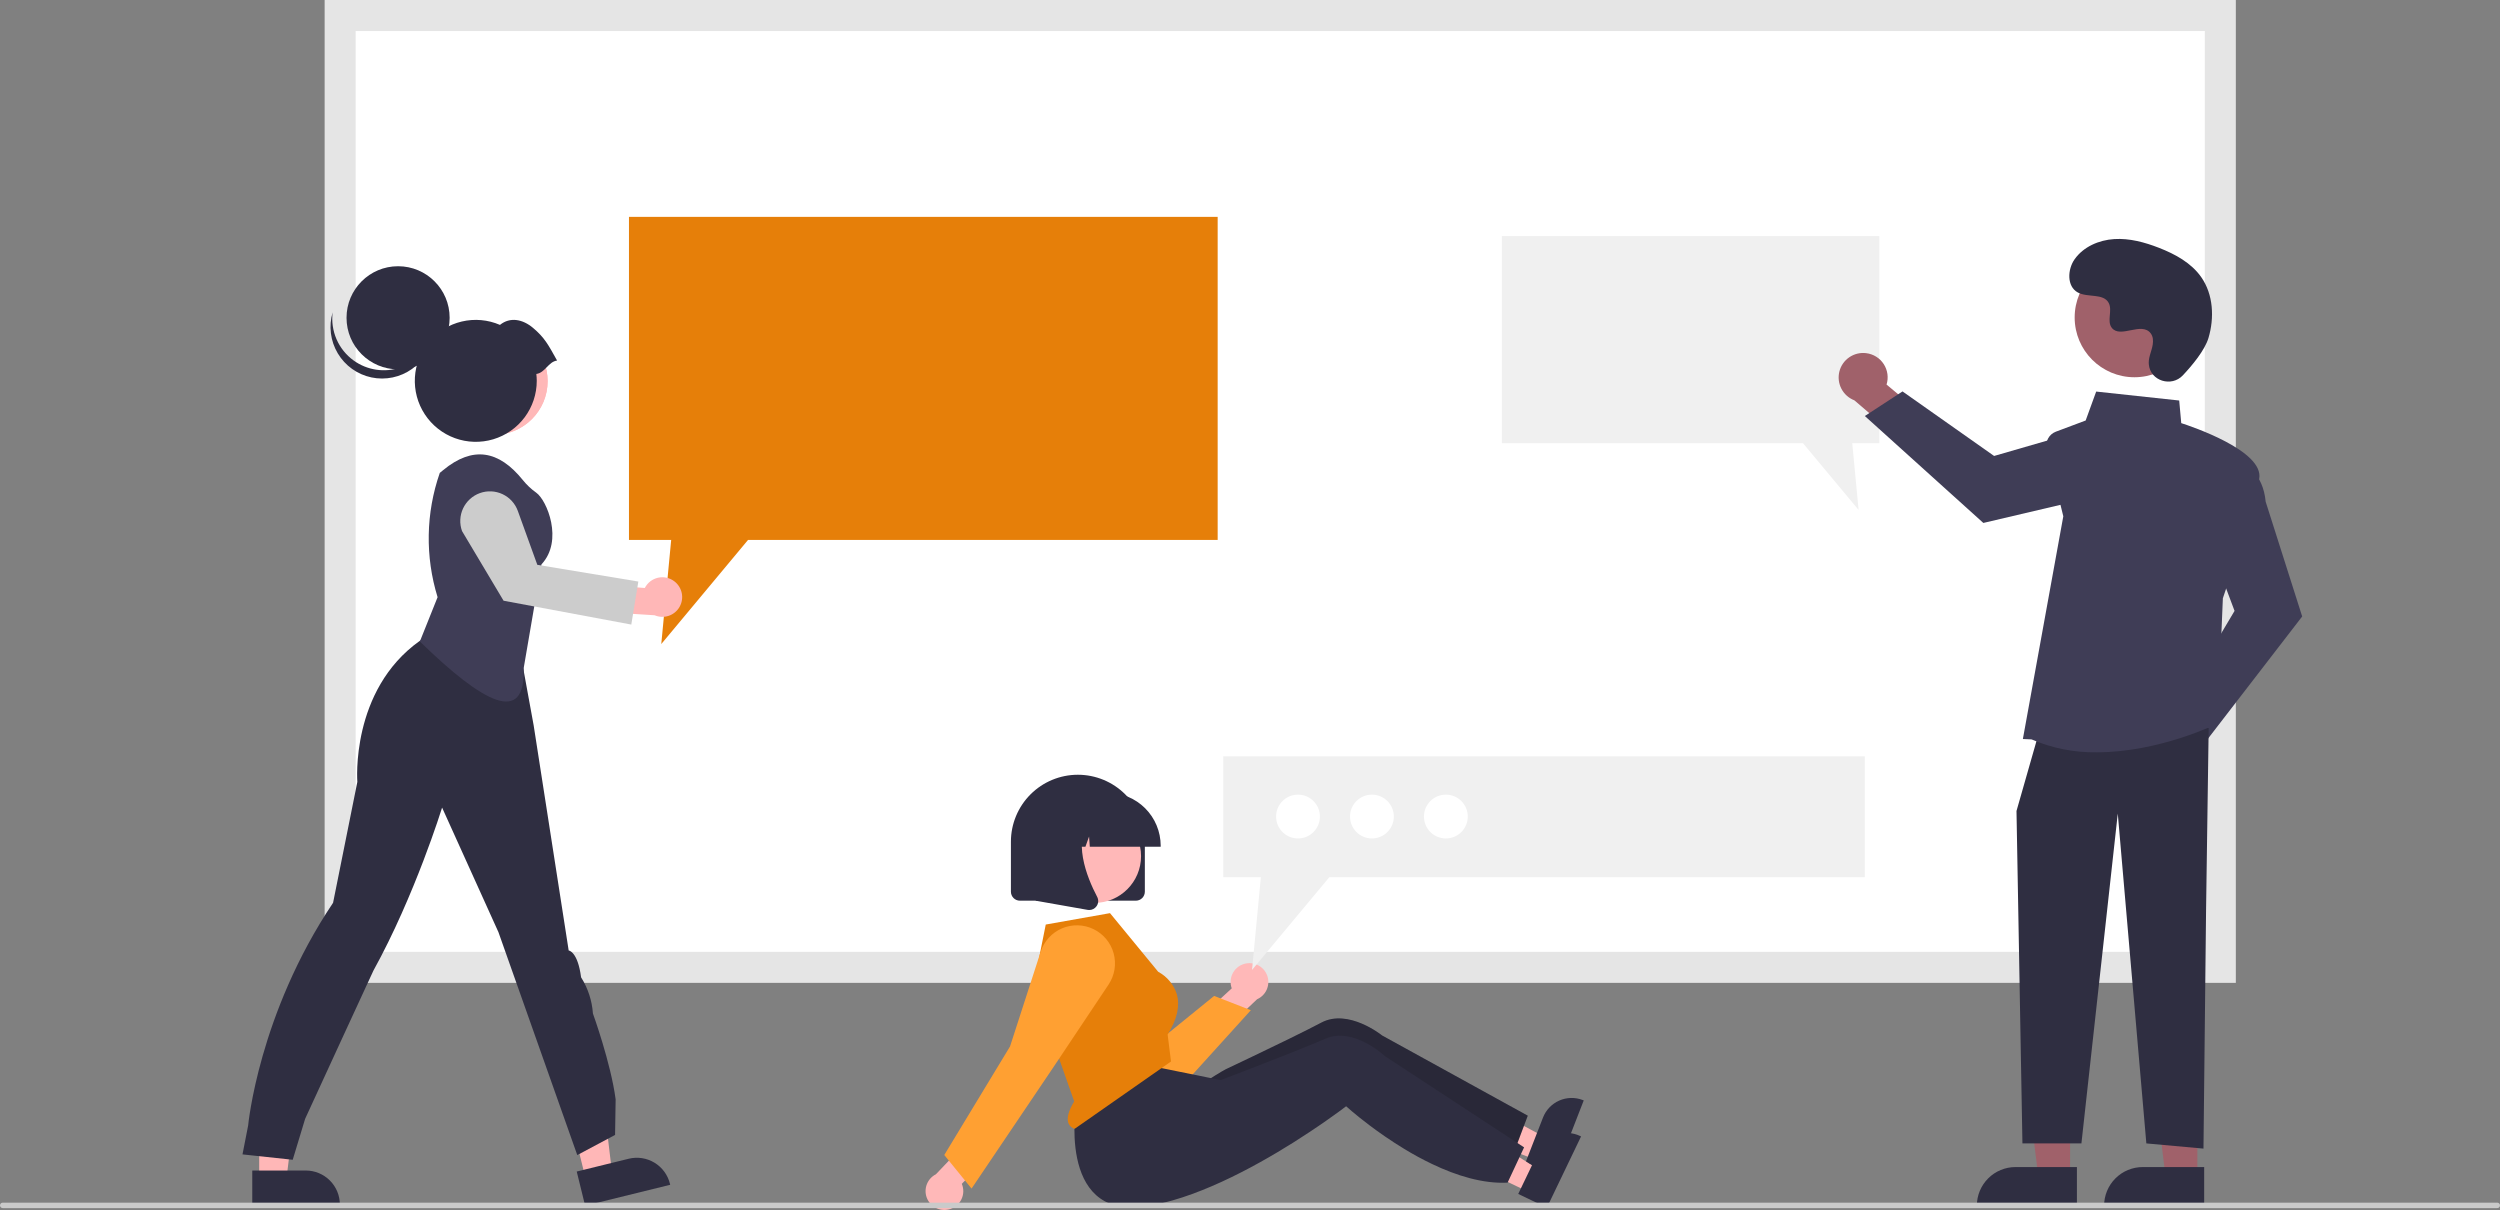 <svg width="913" height="442" viewBox="0 0 913 442" fill="none" xmlns="http://www.w3.org/2000/svg">
<rect x="0" y="0" width="913" height="442" fill="#808080" stroke="none"/>
<g clip-path="url(#clip0)">
<path d="M124.218 353.275H810.862V5.664H124.218V353.275Z" fill="white"/>
<path d="M816.526 358.939H118.554V0H816.526V358.939ZM129.882 347.611H805.198V11.328H129.882V347.611Z" fill="#E5E5E5"/>
<path d="M444.691 79.203V197.186H273.183L241.498 235.203L245.116 197.186H229.699V79.203H444.691Z" fill="#E67F09"/>
<path d="M548.482 86.203V161.849H658.445L678.76 186.223L676.441 161.849H686.325V86.203H548.482Z" fill="#F0F0F0"/>
<path d="M94.66 430.711H104.581L109.301 392.445H94.659L94.66 430.711Z" fill="#FFB7B7"/>
<path d="M92.13 427.472L111.668 427.471H111.668C114.971 427.472 118.137 428.783 120.472 431.118C122.807 433.453 124.119 436.62 124.119 439.922V440.327L92.13 440.328L92.13 427.472Z" fill="#2F2E41"/>
<path d="M213.852 430.385L223.486 428.014L218.925 389.729L204.707 393.228L213.852 430.385Z" fill="#FFB7B7"/>
<path d="M210.621 427.845L229.593 423.176L229.594 423.175C232.8 422.387 236.189 422.904 239.014 424.613C241.839 426.323 243.87 429.084 244.659 432.291L244.756 432.683L213.693 440.328L210.621 427.845Z" fill="#2F2E41"/>
<path d="M88.559 421.587L90.62 411.043C90.62 411.043 94.414 370.33 121.639 329.697L130.501 285.558C130.501 285.558 127.869 252.148 153.271 234.063L161.103 228.668L188.56 230.242L194.901 264.96L207.679 347.108C207.679 347.108 210.976 347.417 212.213 356.916C214.726 360.905 216.213 365.455 216.54 370.158C216.54 370.158 223.08 388.197 224.831 401.479L224.625 414.476L210.817 421.832L182.038 340.443L161.454 294.941C161.454 294.941 151.547 327 136.372 354.464C136.372 354.464 115.588 399.451 111.435 408.591L106.901 423.549L88.559 421.587Z" fill="#2F2E41"/>
<path d="M180.363 158.807C191.202 158.807 199.989 150.021 199.989 139.182C199.989 128.343 191.202 119.557 180.363 119.557C169.524 119.557 160.738 128.343 160.738 139.182C160.738 150.021 169.524 158.807 180.363 158.807Z" fill="#FFB7B7"/>
<path d="M180.363 158.807C191.202 158.807 199.989 150.021 199.989 139.182C199.989 128.343 191.202 119.557 180.363 119.557C169.524 119.557 160.738 128.343 160.738 139.182C160.738 150.021 169.524 158.807 180.363 158.807Z" fill="#FFB8B8"/>
<path d="M153.329 234.272L159.807 218.089C155.23 203.263 155.51 187.362 160.608 172.707V172.707L161.847 171.686C172.646 162.793 182.123 164.412 190.918 175.29C192.334 177.059 193.991 178.621 195.839 179.931C199.718 182.652 205.872 197.438 197.747 206.104L191.247 244.022C191.931 264.958 176.74 257.075 153.329 234.272Z" fill="#3F3D56"/>
<path d="M246.223 212.262C245.385 211.628 244.418 211.186 243.391 210.967C242.364 210.747 241.301 210.755 240.277 210.991C239.254 211.226 238.294 211.683 237.466 212.33C236.638 212.976 235.962 213.797 235.486 214.733L219.116 213.458L215.915 223.217L239.058 224.693C240.683 225.389 242.508 225.465 244.186 224.906C245.864 224.347 247.278 223.192 248.161 221.66C249.044 220.127 249.335 218.325 248.978 216.592C248.62 214.86 247.64 213.32 246.223 212.262H246.223Z" fill="#FFB7B7"/>
<path d="M230.55 228.093L183.904 219.384L168.732 193.947C167.757 191.244 167.896 188.265 169.118 185.664C170.34 183.064 172.545 181.055 175.248 180.081C177.95 179.106 180.93 179.245 183.53 180.466C186.131 181.688 188.139 183.893 189.114 186.596L196.23 206.274L233.121 212.38L230.55 228.093Z" fill="#CCCCCC"/>
<path d="M145.381 134.883C155.779 134.883 164.209 126.454 164.209 116.055C164.209 105.657 155.779 97.227 145.381 97.227C134.982 97.227 126.553 105.657 126.553 116.055C126.553 126.454 134.982 134.883 145.381 134.883Z" fill="#2F2E41"/>
<path d="M129.141 131.646C131.578 133.408 134.401 134.56 137.374 135.006C140.348 135.453 143.385 135.181 146.232 134.213C149.079 133.245 151.652 131.609 153.737 129.443C155.822 127.276 157.358 124.642 158.216 121.76C157.892 124.342 157.035 126.83 155.7 129.064C154.366 131.299 152.583 133.233 150.463 134.744C148.344 136.254 145.934 137.309 143.386 137.842C140.838 138.374 138.208 138.373 135.661 137.837C133.113 137.302 130.705 136.244 128.587 134.731C126.469 133.217 124.688 131.281 123.357 129.045C122.025 126.809 121.171 124.321 120.849 121.738C120.528 119.155 120.745 116.533 121.488 114.039C121.066 117.39 121.554 120.794 122.9 123.892C124.247 126.99 126.402 129.668 129.141 131.646V131.646Z" fill="#2F2E41"/>
<path d="M203.445 131.667C200.158 125.783 198.9 123.325 194.662 119.746C190.914 116.582 186.304 115.652 182.586 118.651C178.188 116.75 173.293 116.319 168.63 117.422C163.967 118.525 159.784 121.102 156.703 124.771C153.621 128.441 151.805 133.006 151.525 137.789C151.245 142.573 152.515 147.319 155.147 151.323C157.779 155.327 161.632 158.375 166.135 160.015C170.637 161.654 175.548 161.798 180.139 160.424C184.729 159.05 188.754 156.233 191.615 152.389C194.477 148.546 196.022 143.882 196.022 139.09C196.018 138.249 195.968 137.408 195.87 136.572C199.102 136.118 200.213 132.121 203.445 131.667Z" fill="#2F2E41"/>
<path d="M782.249 272.525C782.31 271.227 782.656 269.957 783.261 268.806C783.866 267.656 784.716 266.652 785.752 265.865C786.787 265.078 787.982 264.528 789.253 264.254C790.523 263.979 791.839 263.986 793.107 264.275L804.868 247.7L816.683 252.391L799.745 275.564C799.119 277.661 797.746 279.456 795.885 280.609C794.023 281.761 791.804 282.19 789.648 281.816C787.491 281.441 785.547 280.289 784.183 278.576C782.819 276.864 782.131 274.711 782.249 272.525V272.525Z" fill="#A0616A"/>
<path d="M795.15 258.271L816.06 223.103L807.541 200.385L819.144 169.443L819.572 169.627C819.853 169.747 826.445 172.689 827.423 183.225L840.756 225.131L805.17 271.297L795.15 258.271Z" fill="#3F3D56"/>
<path d="M681.585 128.982C682.875 129.144 684.114 129.587 685.214 130.279C686.314 130.971 687.25 131.896 687.954 132.989C688.658 134.082 689.114 135.316 689.29 136.605C689.466 137.893 689.357 139.204 688.971 140.445L704.586 153.453L698.996 164.87L677.203 146.192C675.16 145.405 673.476 143.897 672.471 141.952C671.466 140.007 671.21 137.762 671.75 135.64C672.29 133.519 673.589 131.67 675.402 130.443C677.215 129.215 679.414 128.696 681.585 128.982V128.982Z" fill="#A0616A"/>
<path d="M694.798 142.947L728.245 166.514L751.553 159.777L781.506 173.737L781.29 174.15C781.148 174.42 777.705 180.766 767.125 180.925L724.314 190.979L681.037 151.93L694.798 142.947Z" fill="#3F3D56"/>
<path d="M755.999 429.531H744.371L738.84 384.681L756.001 384.682L755.999 429.531Z" fill="#A0616A"/>
<path d="M736.066 426.208H758.49V440.327H721.947C721.947 438.473 722.312 436.637 723.021 434.924C723.731 433.211 724.771 431.655 726.082 430.344C727.393 429.032 728.95 427.992 730.663 427.283C732.376 426.573 734.212 426.208 736.066 426.208V426.208Z" fill="#2F2E41"/>
<path d="M802.472 429.531H790.844L785.313 384.681L802.474 384.682L802.472 429.531Z" fill="#A0616A"/>
<path d="M782.539 426.208H804.963V440.327H768.42C768.42 438.473 768.785 436.637 769.494 434.924C770.204 433.211 771.244 431.655 772.555 430.344C773.866 429.032 775.423 427.992 777.136 427.283C778.849 426.573 780.685 426.208 782.539 426.208V426.208Z" fill="#2F2E41"/>
<path d="M806.607 265.827L805.659 332.217L804.71 419.472L783.845 417.575L773.412 297.125L760.134 417.575H738.593L736.423 296.176L744.011 269.62L806.607 265.827Z" fill="#2F2E41"/>
<path d="M741.931 270.025L738.752 269.888L753.517 188.551L747.472 163.967C747.158 162.688 747.323 161.338 747.938 160.173C748.553 159.008 749.573 158.109 750.806 157.647L761.683 153.568L765.526 143L795.845 146.267L796.591 154.526C799.876 155.58 826.931 164.59 825.065 174.857C823.222 184.99 812.343 216.872 811.791 218.488L809.886 264.21L809.651 264.327C809.369 264.468 788.471 274.744 765.768 274.742C757.578 274.879 749.452 273.271 741.931 270.025V270.025Z" fill="#3F3D56"/>
<path d="M779.497 137.77C791.554 137.77 801.327 127.997 801.327 115.941C801.327 103.884 791.554 94.111 779.497 94.111C767.441 94.111 757.668 103.884 757.668 115.941C757.668 127.997 767.441 137.77 779.497 137.77Z" fill="#A0616A"/>
<path d="M797.179 137.072C793.019 141.504 785.293 139.125 784.751 133.071C784.708 132.601 784.712 132.128 784.76 131.658C785.04 128.977 786.589 126.542 786.218 123.71C786.134 123.006 785.872 122.334 785.455 121.759C782.14 117.32 774.358 123.745 771.229 119.726C769.311 117.262 771.566 113.382 770.094 110.628C768.151 106.993 762.396 108.786 758.786 106.795C754.771 104.58 755.011 98.419 757.654 94.672C760.878 90.101 766.53 87.663 772.112 87.311C777.694 86.96 783.237 88.469 788.448 90.499C794.369 92.807 800.24 95.996 803.884 101.202C808.315 107.533 808.741 116.045 806.525 123.449C805.177 127.952 800.577 133.454 797.179 137.072Z" fill="#2F2E41"/>
<path d="M560.665 423.5L563.908 415.158L533.276 398.679L528.489 410.991L560.665 423.5Z" fill="#FFB8B8"/>
<path d="M578.041 401.739C576.666 401.203 575.199 400.944 573.724 400.976C572.25 401.008 570.795 401.331 569.445 401.925C568.095 402.519 566.875 403.374 565.855 404.44C564.836 405.506 564.036 406.763 563.502 408.138L561.314 413.761L557.941 422.441L557.117 424.57L567.926 428.774L578.381 401.873L578.041 401.739Z" fill="#2F2E41"/>
<path d="M557.943 407.446L556.532 411.186L553.012 420.522L552.927 420.756C543.959 421.908 534.127 419.649 525.034 416.14C521.396 414.736 517.832 413.146 514.358 411.376C509.215 408.777 504.611 406.035 500.937 403.689C495.407 400.14 491.987 397.474 491.987 397.474C491.987 397.474 491.083 398.291 489.449 399.691C487.257 401.566 483.756 404.493 479.321 407.939C477.629 409.263 475.813 410.648 473.871 412.094C459.562 422.707 441.198 394.386 441.198 394.386C441.198 394.386 446.363 391.098 447.712 390.459C452.057 388.404 462.264 383.554 471.069 379.244C475.606 377.02 479.765 374.935 482.558 373.453C492.447 368.188 504.739 378.15 504.739 378.15L557.943 407.446Z" fill="#2F2E41"/>
<path opacity="0.14" d="M557.943 407.446L556.532 411.186L553.012 420.522L552.927 420.756C543.959 421.908 534.127 419.649 525.034 416.14C521.396 414.736 517.832 413.146 514.358 411.376C509.215 408.777 504.611 406.035 500.937 403.689C495.407 400.14 491.987 397.474 491.987 397.474C491.987 397.474 491.083 398.291 489.449 399.691C487.257 401.566 483.756 404.493 479.321 407.939C477.629 409.263 475.813 410.648 473.871 412.094C459.562 422.707 441.198 394.386 441.198 394.386C441.198 394.386 446.363 391.098 447.712 390.459C452.057 388.404 462.264 383.554 471.069 379.244C475.606 377.02 479.765 374.935 482.558 373.453C492.447 368.188 504.739 378.15 504.739 378.15L557.943 407.446Z" fill="black"/>
<path d="M414.813 328.93H372.471C371.6 328.929 370.765 328.583 370.149 327.967C369.533 327.351 369.187 326.516 369.186 325.645V307.394C369.186 300.908 371.763 294.688 376.349 290.102C380.935 285.515 387.156 282.938 393.642 282.938C400.128 282.938 406.349 285.515 410.935 290.102C415.521 294.688 418.098 300.908 418.098 307.394V325.645C418.097 326.516 417.751 327.351 417.135 327.967C416.519 328.583 415.684 328.929 414.813 328.93V328.93Z" fill="#2F2E41"/>
<path d="M455.08 351.855C454.094 352.028 453.158 352.415 452.338 352.989C451.518 353.562 450.834 354.309 450.334 355.176C449.834 356.043 449.53 357.009 449.444 358.006C449.357 359.003 449.49 360.007 449.834 360.947L438.32 371.536L443.049 380.103L459.099 364.92C460.639 364.238 461.877 363.015 462.576 361.482C463.275 359.949 463.387 358.213 462.892 356.602C462.397 354.992 461.328 353.619 459.888 352.744C458.448 351.869 456.737 351.553 455.08 351.855V351.855Z" fill="#FFB8B8"/>
<path d="M420.436 400.001C419.915 400.001 419.395 399.979 418.873 399.934C415.767 399.675 412.778 398.631 410.186 396.9C407.594 395.169 405.484 392.808 404.055 390.038L385.609 354.535C384.401 352.208 384.135 349.506 384.869 346.989C385.602 344.472 387.277 342.335 389.546 341.022C391.815 339.709 394.503 339.321 397.051 339.939C399.598 340.557 401.81 342.133 403.225 344.34L420.242 382.523L443.398 363.709L456.806 368.928L434.163 393.926C432.422 395.837 430.303 397.364 427.939 398.41C425.576 399.456 423.02 399.998 420.436 400.001V400.001Z" fill="#FFA032"/>
<path d="M558.077 435.233L561.951 427.165L532.676 408.381L526.958 420.289L558.077 435.233Z" fill="#FFB8B8"/>
<path d="M577.074 414.87C575.744 414.231 574.302 413.86 572.829 413.779C571.356 413.698 569.881 413.907 568.489 414.396C567.097 414.885 565.815 415.643 564.717 416.628C563.618 417.612 562.724 418.804 562.086 420.134L559.473 425.573L555.443 433.968L554.458 436.027L564.911 441.049L577.402 415.031L577.074 414.87Z" fill="#2F2E41"/>
<path d="M556.597 419.017L554.903 422.638L550.676 431.676L550.574 431.902C541.543 432.362 531.914 429.354 523.117 425.157C519.597 423.478 516.167 421.619 512.839 419.586C507.911 416.601 503.531 413.513 500.048 410.892C494.807 406.928 491.602 404.008 491.602 404.008C491.602 404.008 490.638 404.752 488.901 406.022C486.572 407.723 482.856 410.373 478.169 413.469C476.381 414.659 474.463 415.9 472.417 417.192C457.334 426.675 435.886 438.224 417.642 440.662C385.601 444.948 393.143 402.19 393.143 402.19L418.643 388.947L429.469 391.144L441.522 393.583L445.792 394.451C445.792 394.451 446.603 394.145 447.997 393.612C452.487 391.896 463.036 387.845 472.147 384.224C476.841 382.355 481.148 380.595 484.046 379.332C494.31 374.843 505.801 385.72 505.801 385.72L556.597 419.017Z" fill="#2F2E41"/>
<path d="M346.481 441.683C347.456 441.46 348.371 441.025 349.16 440.409C349.949 439.794 350.594 439.013 351.048 438.121C351.503 437.23 351.757 436.249 351.791 435.249C351.826 434.249 351.641 433.253 351.25 432.332L362.2 421.161L357.035 412.851L341.792 428.844C340.288 429.604 339.116 430.89 338.497 432.457C337.878 434.024 337.856 435.764 338.434 437.346C339.012 438.929 340.15 440.245 341.633 441.044C343.116 441.843 344.841 442.071 346.481 441.683H346.481Z" fill="#FFB8B8"/>
<path d="M399.637 329.745C409.066 329.745 416.71 322.101 416.71 312.673C416.71 303.244 409.066 295.6 399.637 295.6C390.208 295.6 382.564 303.244 382.564 312.673C382.564 322.101 390.208 329.745 399.637 329.745Z" fill="#FFB8B8"/>
<path d="M377.426 360.064L392.298 402.228L392.209 402.375C390.14 405.795 389.464 408.553 390.254 410.352C390.462 410.809 390.767 411.216 391.147 411.544C391.527 411.872 391.975 412.114 392.457 412.253L427.651 387.653L426.419 377.794L426.488 377.684C429.889 372.241 430.991 367.312 429.762 363.034C428.649 359.572 426.244 356.673 423.049 354.938L422.926 354.841L405.373 333.477L381.908 337.645L377.426 360.064Z" fill="#E67F09"/>
<path d="M354.81 434.071L344.846 421.809L368.864 382.162L380.062 347.549L380.409 347.661L380.062 347.549C380.673 345.658 381.683 343.92 383.023 342.453C384.364 340.985 386.003 339.822 387.83 339.041C389.658 338.261 391.632 337.881 393.619 337.928C395.606 337.975 397.559 338.447 399.348 339.313C401.137 340.178 402.72 341.418 403.989 342.947C405.259 344.476 406.186 346.259 406.708 348.177C407.23 350.094 407.334 352.102 407.015 354.063C406.696 356.025 405.959 357.895 404.856 359.548L384.299 390.347L354.81 434.071Z" fill="#FFA032"/>
<path d="M423.884 309.219H397.993L397.727 305.502L396.4 309.219H392.413L391.887 301.852L389.256 309.219H381.542V308.854C381.548 303.725 383.588 298.808 387.215 295.181C390.841 291.555 395.759 289.514 400.888 289.509H404.538C409.667 289.514 414.584 291.555 418.211 295.181C421.838 298.808 423.878 303.725 423.884 308.854V309.219Z" fill="#2F2E41"/>
<path d="M397.781 332.337C397.586 332.337 397.391 332.32 397.199 332.286L378.241 328.941V297.608H399.111L398.594 298.21C391.405 306.594 396.821 320.189 400.689 327.546C400.974 328.085 401.101 328.694 401.056 329.302C401.01 329.909 400.794 330.492 400.432 330.983C400.129 331.402 399.73 331.743 399.269 331.979C398.809 332.214 398.298 332.337 397.781 332.337Z" fill="#2F2E41"/>
<path d="M681.028 276.203V320.344H485.481L457.244 354.223L460.469 320.344H446.73V276.203H681.028Z" fill="#F0F0F0"/>
<path d="M528.028 306.203C532.446 306.203 536.028 302.621 536.028 298.203C536.028 293.785 532.446 290.203 528.028 290.203C523.609 290.203 520.028 293.785 520.028 298.203C520.028 302.621 523.609 306.203 528.028 306.203Z" fill="white"/>
<path d="M501.028 306.203C505.446 306.203 509.028 302.621 509.028 298.203C509.028 293.785 505.446 290.203 501.028 290.203C496.609 290.203 493.028 293.785 493.028 298.203C493.028 302.621 496.609 306.203 501.028 306.203Z" fill="white"/>
<path d="M474.028 306.203C478.446 306.203 482.028 302.621 482.028 298.203C482.028 293.785 478.446 290.203 474.028 290.203C469.609 290.203 466.028 293.785 466.028 298.203C466.028 302.621 469.609 306.203 474.028 306.203Z" fill="white"/>
<path d="M912 441.203H1C0.735 441.203 0.48 441.098 0.293 440.91C0.105 440.722 0 440.468 0 440.203C0 439.938 0.105 439.683 0.293 439.496C0.48 439.308 0.735 439.203 1 439.203H912C912.265 439.203 912.52 439.308 912.707 439.496C912.895 439.683 913 439.938 913 440.203C913 440.468 912.895 440.722 912.707 440.91C912.52 441.098 912.265 441.203 912 441.203Z" fill="#CACACA"/>
</g>
<defs>
<clipPath id="clip0">
<rect width="913" height="441.869" fill="white"/>
</clipPath>
</defs>
</svg>
